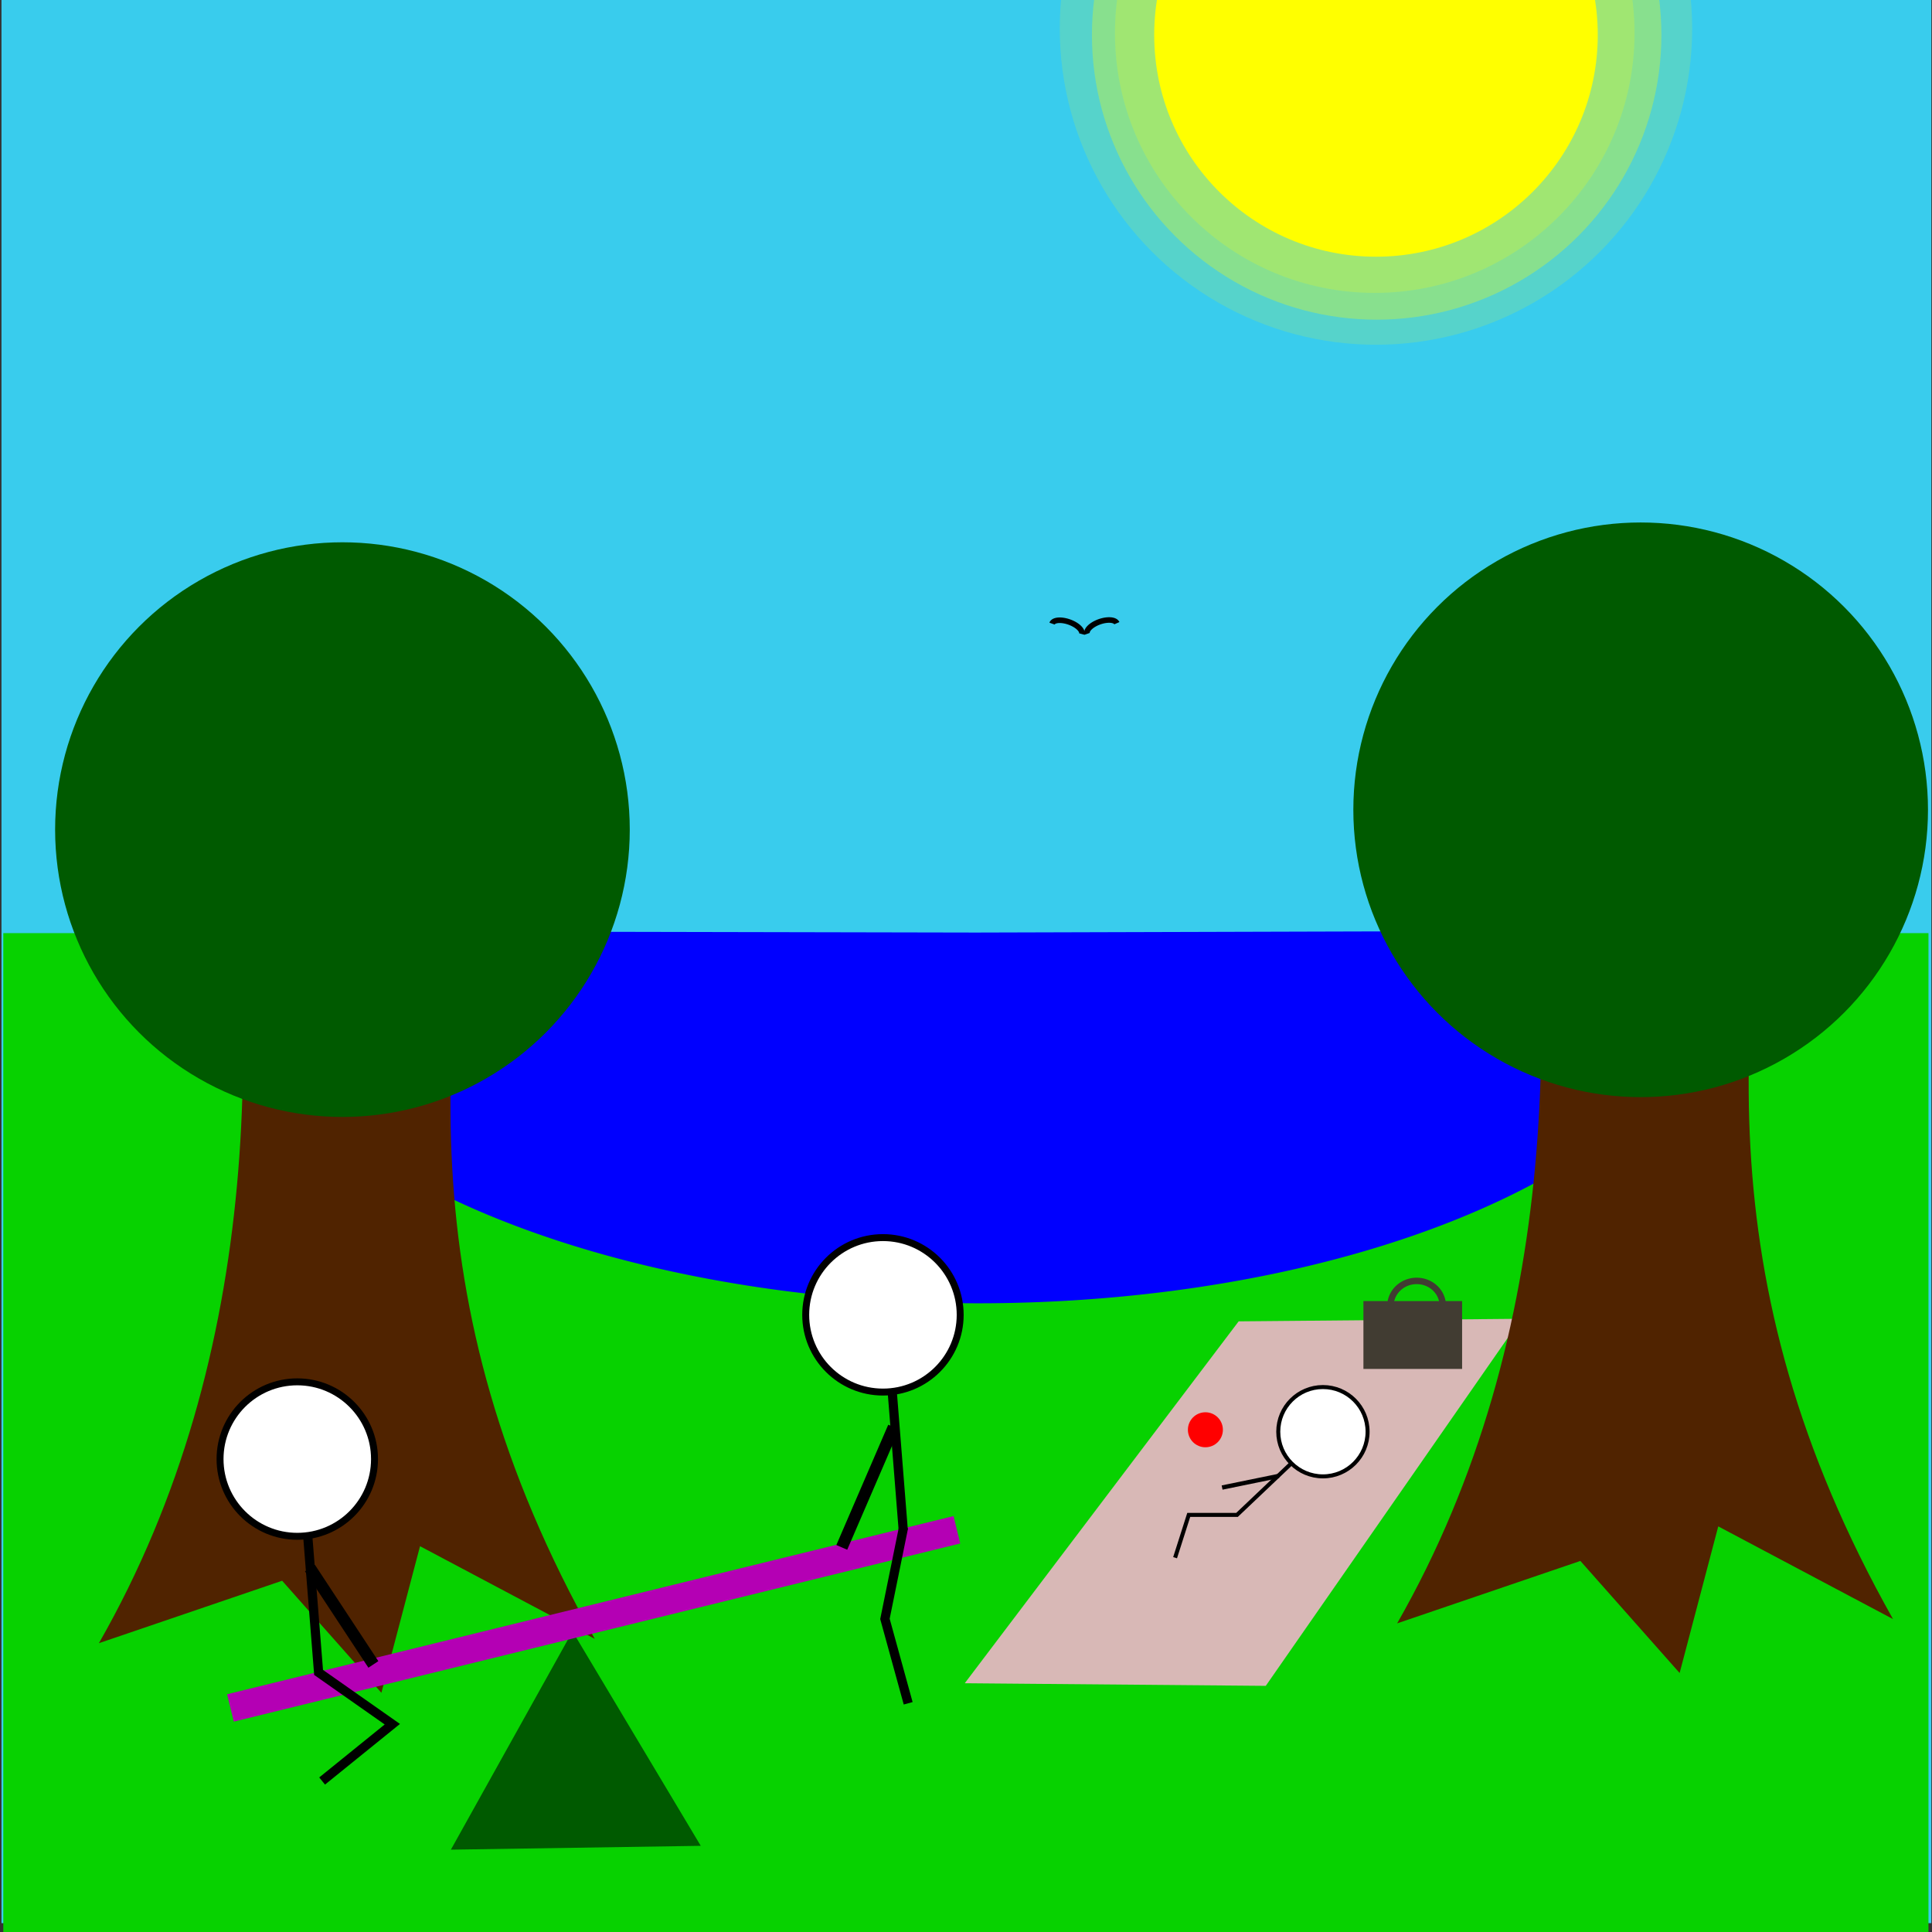 <?xml version="1.0" encoding="UTF-8" standalone="no"?>
<!-- Created with Inkscape (http://www.inkscape.org/) -->

<svg
   width="210mm"
   height="210mm"
   viewBox="0 0 210 210"
   version="1.1"
   id="svg1"
   inkscape:version="1.3.2 (091e20e, 2023-11-25)"
   sodipodi:docname="beachAnim.svg"
   xmlns:inkscape="http://www.inkscape.org/namespaces/inkscape"
   xmlns:sodipodi="http://sodipodi.sourceforge.net/DTD/sodipodi-0.dtd"
   xmlns="http://www.w3.org/2000/svg"
   xmlns:svg="http://www.w3.org/2000/svg">
  <rect x="0" y="0" width="210" height="210" fill="#333333" stroke="none"/>
  <sodipodi:namedview
     id="namedview1"
     pagecolor="#ffffff"
     bordercolor="#000000"
     borderopacity="0.25"
     inkscape:showpageshadow="2"
     inkscape:pageopacity="0.0"
     inkscape:pagecheckerboard="0"
     inkscape:deskcolor="#d1d1d1"
     inkscape:document-units="mm"
     showguides="false"
     inkscape:zoom="0.53007019"
     inkscape:cx="408.43647"
     inkscape:cy="393.34413"
     inkscape:window-width="1224"
     inkscape:window-height="762"
     inkscape:window-x="217"
     inkscape:window-y="25"
     inkscape:window-maximized="0"
     inkscape:current-layer="layer1" />
  <defs
     id="defs1" />
  <g
     inkscape:label="Layer 1"
     inkscape:groupmode="layer"
     id="layer1">
    <rect
       style="fill:#39cced;fill-opacity:1;stroke:none;stroke-width:0.265"
       id="rect3"
       width="209.766"
       height="209.125"
       x="0.161"
       y="-0.088"
       ry="0" />
    <rect
       style="fill:#07d200;fill-opacity:1;stroke:none;stroke-width:0.265"
       id="rect1"
       width="209.258"
       height="108.664"
       x="0.358"
       y="101.428" />
    <path
       style="fill:#d8b8b6;fill-opacity:1;stroke:none;stroke-width:3.065;stroke-dasharray:none;stroke-opacity:1"
       d="m 104.865,182.96 32.719,0.285 27.749,-39.899 -30.696,0.28 z"
       id="path5"
       sodipodi:nodetypes="ccccc" />
    <path
       style="fill:#0000ff;fill-opacity:1;stroke:none;stroke-width:0.265"
       id="path1"
       transform="matrix(-1,-0.002,-0.002,1,0,0)"
       sodipodi:type="arc"
       sodipodi:cx="-106.28601"
       sodipodi:cy="101.15091"
       sodipodi:rx="82.140594"
       sodipodi:ry="40.298096"
       sodipodi:start="0"
       sodipodi:end="3.1514591"
       sodipodi:arc-type="slice"
       d="m -24.145,101.151 a 82.141,40.298 0 0 1 -41.304,34.965 82.141,40.298 0 0 1 -82.373,-0.199 82.141,40.298 0 0 1 -40.599,-35.163 l 82.137,0.398 z" />
    <path
       style="fill:#502300;fill-opacity:1;stroke:none;stroke-width:0.265"
       d="m 164.496,77.83 c 5.172,30.297 5.37,67.158 -12.635,98.625 v 0 l 19.919,-6.788 10.788,12.182 4.199,-15.937 18.995,10.075 C 184.892,138.917 189.093,109.318 194.403,77.533"
       id="path2-1"
       sodipodi:nodetypes="cscccccs" />
    <circle
       style="fill:#005a00;fill-opacity:1;stroke:none;stroke-width:0.265"
       id="path3-5"
       cx="178.333"
       cy="88.022"
       r="31.231" />
    <path
       style="fill:#502300;fill-opacity:1;stroke:none;stroke-width:0.265"
       d="m 23.384,79.983 c 5.172,30.297 5.37,67.158 -12.635,98.625 v 0 l 19.919,-6.788 10.788,12.182 4.199,-15.937 18.995,10.075 C 43.781,141.071 47.982,111.471 53.292,79.686"
       id="path2-1-5"
       sodipodi:nodetypes="cscccccs" />
    <circle
       style="fill:#005a00;fill-opacity:1;stroke:none;stroke-width:0.265"
       id="path3-5-4"
       cx="37.222"
       cy="90.176"
       r="31.231" />
    <path
       sodipodi:type="star"
       style="fill:#005a00;fill-opacity:1;stroke:none;stroke-width:0.265"
       id="path3"
       inkscape:flatsided="true"
       sodipodi:sides="3"
       sodipodi:cx="76.04702"
       sodipodi:cy="131.94159"
       sodipodi:r1="15.683354"
       sodipodi:r2="48.826626"
       sodipodi:arg1="0.50830189"
       sodipodi:arg2="1.5554995"
       inkscape:rounded="0"
       inkscape:randomized="0"
       d="m 89.748,139.575 -27.161,0.416 13.221,-23.73 z"
       inkscape:transform-center-x="0.24195718"
       inkscape:transform-center-y="1.3279467"
       transform="translate(-13.578,61.059)" />
    <path
       style="fill:none;fill-opacity:1;stroke:#b400b4;stroke-width:3.065;stroke-dasharray:none;stroke-opacity:1"
       d="M 25.047,185.646 104.01,166.278"
       id="path4" />
    <circle
       style="fill:#ff0000;fill-opacity:1;stroke:none;stroke-width:3.065;stroke-dasharray:none;stroke-opacity:1"
       id="path7"
       cx="131.021"
       cy="155.41"
       r="1.902" />
    <rect
       style="fill:#413c32;fill-opacity:1;stroke:none;stroke-width:3.065;stroke-dasharray:none;stroke-opacity:1"
       id="rect7"
       width="10.726"
       height="7.376"
       x="148.198"
       y="141.421" />
    <path
       style="fill:none;fill-opacity:1;stroke:#413c32;stroke-width:0.7;stroke-dasharray:none;stroke-opacity:1"
       id="path8"
       sodipodi:type="arc"
       sodipodi:cx="-149.32745"
       sodipodi:cy="-146.83076"
       sodipodi:rx="2.8449848"
       sodipodi:ry="2.7155738"
       sodipodi:start="0"
       sodipodi:end="3.1033389"
       sodipodi:open="true"
       sodipodi:arc-type="arc"
       d="m -146.482,-146.831 a 2.845,2.716 0 0 1 -2.791,2.715 2.845,2.716 0 0 1 -2.897,-2.611"
       transform="rotate(178.154)" />
    <path
       style="fill:none;fill-opacity:1;stroke:#000000;stroke-width:0.603;stroke-dasharray:none;stroke-opacity:1"
       id="path8-4-0"
       sodipodi:type="arc"
       sodipodi:cx="-132.27242"
       sodipodi:cy="-25.025677"
       sodipodi:rx="1.7163514"
       sodipodi:ry="0.79610628"
       sodipodi:start="0"
       sodipodi:end="3.1033389"
       sodipodi:open="true"
       sodipodi:arc-type="arc"
       d="m -130.556,-25.026 a 1.716,0.796 0 0 1 -1.684,0.796 1.716,0.796 0 0 1 -1.748,-0.766"
       transform="rotate(-160.193)" />
    <path
       style="fill:none;fill-opacity:1;stroke:#000000;stroke-width:0.603;stroke-dasharray:none;stroke-opacity:1"
       id="path8-4-0-6"
       sodipodi:type="arc"
       sodipodi:cx="-90.589104"
       sodipodi:cy="-103.97899"
       sodipodi:rx="1.7163514"
       sodipodi:ry="0.79610628"
       sodipodi:start="0"
       sodipodi:end="3.1033389"
       sodipodi:open="true"
       sodipodi:arc-type="arc"
       d="m -88.873,-103.979 a 1.716,0.796 0 0 1 -1.684,0.796 1.716,0.796 0 0 1 -1.748,-0.766"
       transform="rotate(160.766)" />
    <circle
       style="fill:#ffff00;fill-opacity:1;stroke:none;stroke-width:2.359;stroke-dasharray:none;stroke-opacity:1"
       id="path2"
       cx="149.563"
       cy="3.796"
       r="24.107" />
    <circle
       style="fill:#ffff00;fill-opacity:0.2;stroke:none;stroke-width:2.763;stroke-dasharray:none;stroke-opacity:1"
       id="path2-13"
       cx="149.43"
       cy="3.599"
       r="28.236" />
    <circle
       style="fill:#ffff00;fill-opacity:0.3;stroke:none;stroke-width:3.029;stroke-dasharray:none;stroke-opacity:1"
       id="path2-13-3"
       cx="149.638"
       cy="3.798"
       r="30.949" />
    <circle
       style="fill:#ffff00;fill-opacity:0.147;stroke:none;stroke-width:3.363;stroke-dasharray:none;stroke-opacity:1"
       id="path2-13-3-8"
       cx="149.561"
       cy="3.103"
       r="34.369" />
    <circle
       style="fill:#ffffff;fill-opacity:1;stroke:#000000;stroke-width:0.755;stroke-dasharray:none;stroke-opacity:1"
       id="path6"
       cx="95.973"
       cy="142.917"
       r="8.395" />
    <circle
       style="fill:#ffffff;fill-opacity:1;stroke:#000000;stroke-width:0.436;stroke-dasharray:none;stroke-opacity:1"
       id="path6-6"
       cx="143.796"
       cy="155.621"
       r="4.854" />
    <circle
       style="fill:#ffffff;fill-opacity:1;stroke:#000000;stroke-width:0.755;stroke-dasharray:none;stroke-opacity:1"
       id="path6-3"
       cx="32.313"
       cy="158.595"
       r="8.395" />
    <path
       style="fill:none;fill-opacity:1;stroke:#000000;stroke-width:1;stroke-dasharray:none;stroke-opacity:1"
       d="m 33.445,166.91 1.184,14.875 8.016,5.628 -7.632,6.175"
       id="path9" />
    <path
       style="fill:none;fill-opacity:1;stroke:#000000;stroke-width:1;stroke-dasharray:none;stroke-opacity:1"
       d="m 96.992,151.404 1.184,14.875"
       id="path9-7" />
    <path
       style="fill:none;fill-opacity:1;stroke:#000000;stroke-width:1;stroke-dasharray:none;stroke-opacity:1"
       d="m 98.209,166.037 -2.02,9.93 2.525,9.173"
       id="path10" />
    <path
       style="fill:none;fill-opacity:1;stroke:#000000;stroke-width:1.288;stroke-dasharray:none;stroke-opacity:1"
       d="m 97.14,155.116 -5.642,13.079"
       id="path11" />
    <path
       style="fill:none;fill-opacity:1;stroke:#000000;stroke-width:1.294;stroke-dasharray:none;stroke-opacity:1"
       d="m 33.691,170.444 6.893,10.472"
       id="path12" />
    <path
       style="fill:none;fill-opacity:1;stroke:#000000;stroke-width:0.437;stroke-dasharray:none;stroke-opacity:1"
       d="m 140.303,159.115 -5.843,5.546 h -5.248 l -1.485,4.654"
       id="path13" />
    <path
       style="fill:none;fill-opacity:1;stroke:#000000;stroke-width:0.471;stroke-dasharray:none;stroke-opacity:1"
       d="m 138.998,160.427 -6.16,1.262"
       id="path14" />
  </g>
</svg>
